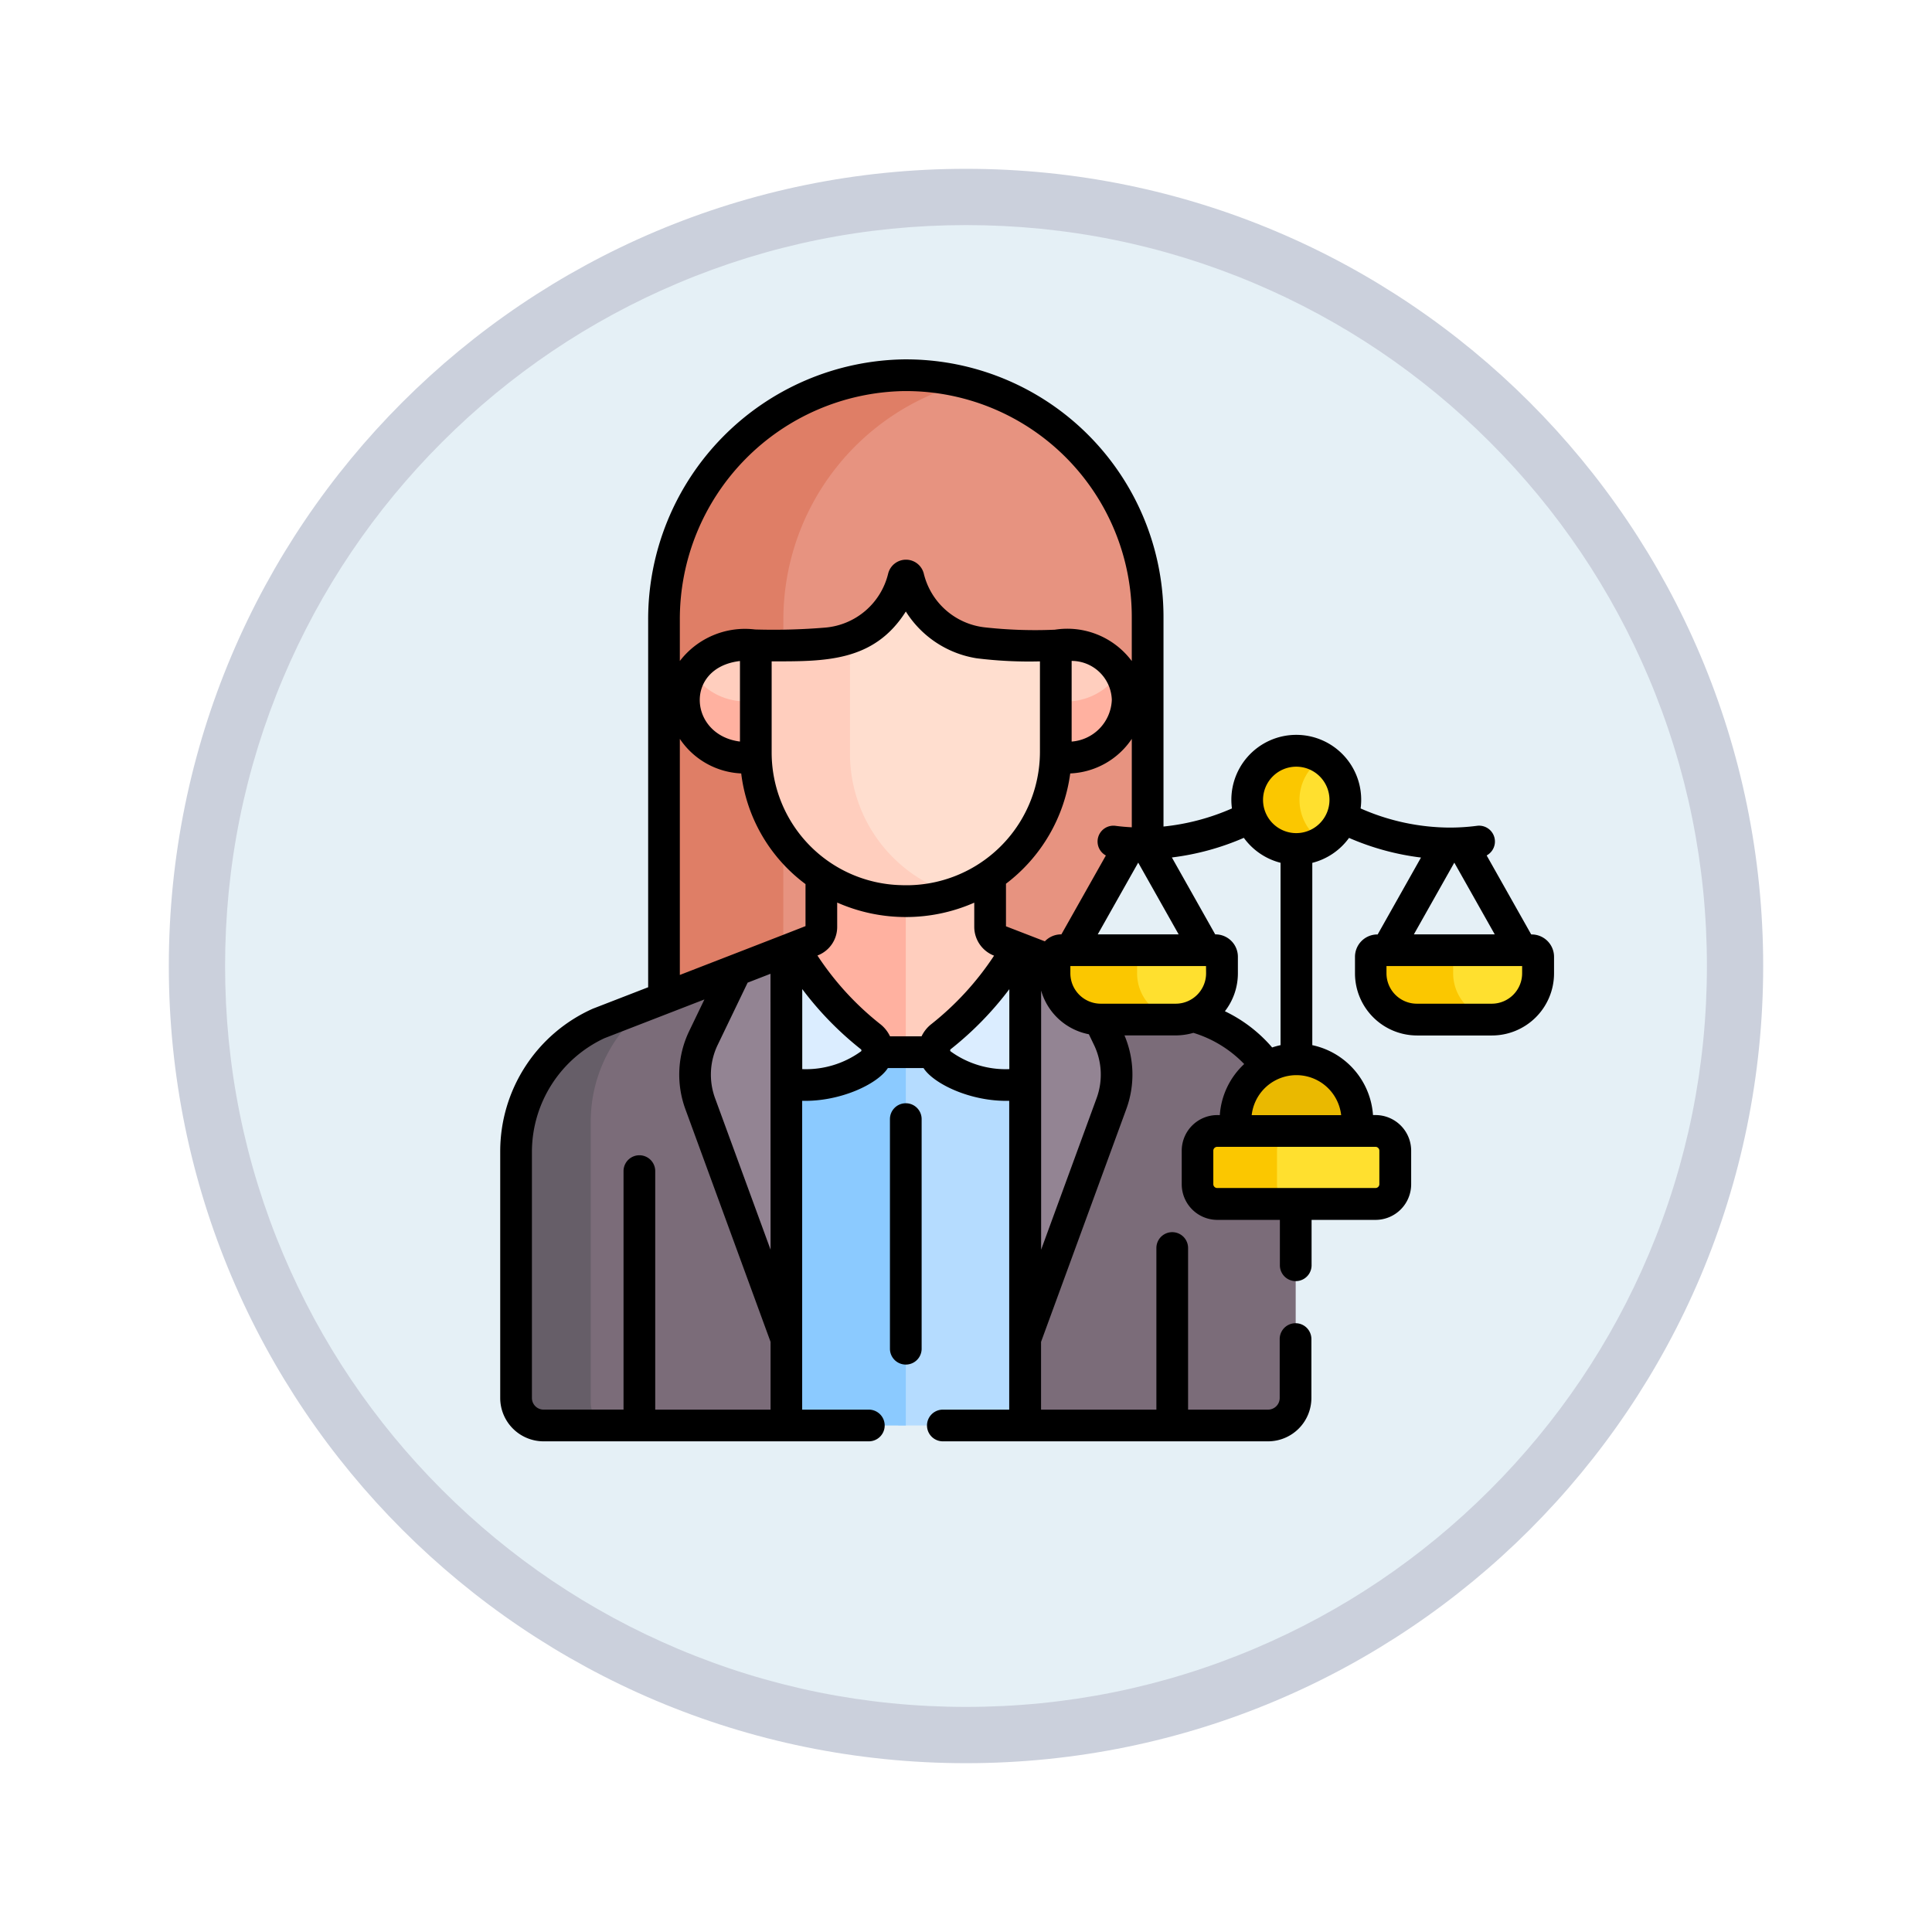 <svg xmlns="http://www.w3.org/2000/svg" xmlns:xlink="http://www.w3.org/1999/xlink" width="103" height="103" viewBox="0 0 103 103">
  <defs>
    <filter id="Trazado_904820" x="0" y="0" width="103" height="103" filterUnits="userSpaceOnUse">
      <feOffset dy="3" input="SourceAlpha"/>
      <feGaussianBlur stdDeviation="3" result="blur"/>
      <feFlood flood-opacity="0.161"/>
      <feComposite operator="in" in2="blur"/>
      <feComposite in="SourceGraphic"/>
    </filter>
  </defs>
  <g id="Grupo_1224826" data-name="Grupo 1224826" transform="translate(-170.5 -8449.664)">
    <g id="Grupo_1223019" data-name="Grupo 1223019" transform="translate(-0.5 6081.664)">
      <g id="Grupo_1221049" data-name="Grupo 1221049" transform="translate(5 -7973)">
        <g id="Grupo_1219296" data-name="Grupo 1219296" transform="translate(175 10347)">
          <g id="Grupo_1218002" data-name="Grupo 1218002" transform="translate(0 0)">
            <g id="Grupo_1211578" data-name="Grupo 1211578">
              <g id="Grupo_1207774" data-name="Grupo 1207774" transform="translate(0)">
                <g id="Grupo_1206630" data-name="Grupo 1206630" transform="translate(0)">
                  <g id="Grupo_1185091" data-name="Grupo 1185091">
                    <g id="Grupo_1179560" data-name="Grupo 1179560">
                      <g id="Grupo_1173787" data-name="Grupo 1173787">
                        <g id="Grupo_1171910" data-name="Grupo 1171910">
                          <g id="Grupo_1167341" data-name="Grupo 1167341">
                            <g id="Grupo_1166792" data-name="Grupo 1166792">
                              <g transform="matrix(1, 0, 0, 1, -9, -6)" filter="url(#Trazado_904820)">
                                <g id="Trazado_904820-2" data-name="Trazado 904820" transform="translate(9 6)" fill="#e5f0f6">
                                  <path d="M 42.5 83.5 C 36.964 83.5 31.595 82.416 26.541 80.279 C 21.659 78.214 17.274 75.257 13.509 71.492 C 9.743 67.726 6.786 63.341 4.721 58.459 C 2.584 53.405 1.5 48.036 1.5 42.5 C 1.5 36.964 2.584 31.595 4.721 26.541 C 6.786 21.659 9.743 17.275 13.509 13.509 C 17.274 9.743 21.659 6.786 26.541 4.721 C 31.595 2.584 36.964 1.5 42.5 1.5 C 48.036 1.5 53.405 2.584 58.459 4.721 C 63.341 6.786 67.726 9.743 71.491 13.509 C 75.257 17.275 78.214 21.659 80.279 26.541 C 82.416 31.595 83.5 36.964 83.5 42.5 C 83.5 48.036 82.416 53.405 80.279 58.459 C 78.214 63.341 75.257 67.726 71.491 71.492 C 67.726 75.257 63.341 78.214 58.459 80.279 C 53.405 82.416 48.036 83.5 42.5 83.5 Z" stroke="none"/>
                                  <path d="M 42.5 3 C 37.166 3 31.994 4.044 27.126 6.103 C 22.422 8.092 18.198 10.941 14.569 14.569 C 10.941 18.198 8.092 22.423 6.103 27.126 C 4.044 31.994 3 37.166 3 42.5 C 3 47.834 4.044 53.007 6.103 57.874 C 8.092 62.578 10.941 66.802 14.569 70.431 C 18.198 74.059 22.422 76.908 27.126 78.897 C 31.994 80.956 37.166 82 42.5 82 C 47.834 82 53.006 80.956 57.874 78.897 C 62.578 76.908 66.802 74.059 70.431 70.431 C 74.059 66.802 76.908 62.578 78.897 57.874 C 80.956 53.007 82 47.834 82 42.5 C 82 37.166 80.956 31.994 78.897 27.126 C 76.908 22.423 74.059 18.198 70.431 14.569 C 66.802 10.941 62.578 8.092 57.874 6.103 C 53.006 4.044 47.834 3 42.5 3 M 42.5 -7.62939453125e-06 C 65.972 -7.62939453125e-06 85 19.028 85 42.5 C 85 65.972 65.972 85 42.5 85 C 19.028 85 -7.62939453125e-06 65.972 -7.62939453125e-06 42.5 C -7.62939453125e-06 19.028 19.028 -7.62939453125e-06 42.5 -7.62939453125e-06 Z" stroke="none" fill="#cbd0dc"/>
                                </g>
                              </g>
                            </g>
                          </g>
                        </g>
                      </g>
                    </g>
                  </g>
                </g>
              </g>
            </g>
          </g>
        </g>
      </g>
    </g>
    <g id="abogado_1_" data-name="abogado (1)" transform="translate(190.466 8468.823)">
      <g id="Grupo_1224824" data-name="Grupo 1224824" transform="translate(7.547 0.845)">
        <path id="Trazado_1177602" data-name="Trazado 1177602" d="M142.022,11.046h-3.6l-5.07,4.9-2.122,4.112V44.5h16.395l.395-3.2,3.7-5.979V23.538a12.9,12.9,0,0,0-9.7-12.492Z" transform="translate(-118.049 -10.647)" fill="#e79380"/>
        <path id="Trazado_1177603" data-name="Trazado 1177603" d="M90.57,20.554A13.061,13.061,0,0,1,100.292,7.9,12.9,12.9,0,0,0,84.2,20.554V40.709l.416.649h6.365l-.416-.649Z" transform="translate(-76.319 -7.501)" fill="#df7e66"/>
        <path id="Trazado_1177604" data-name="Trazado 1177604" d="M57.361,308.7c.086-.291-2.768-14.907-2.768-14.907l.087-4.761-5.032,1.951L47.181,293.4l-.583,2.188v16.5l.489.929.239.279H57.361l.415-.448v-4.082C57.5,308.754,57.351,308.729,57.361,308.7Z" transform="translate(-42.948 -257.312)" fill="#7b6c79"/>
        <path id="Trazado_1177605" data-name="Trazado 1177605" d="M18.183,325.615V310.6a7.742,7.742,0,0,1,3.319-6.32l-2.9,1.125a7.531,7.531,0,0,0-4.4,6.822v13.144a1.466,1.466,0,0,0,1.466,1.466h3.15a1.5,1.5,0,0,1-.635-1.223Z" transform="translate(-14.202 -270.847)" fill="#665e68"/>
        <path id="Trazado_1177606" data-name="Trazado 1177606" d="M262.2,317.64a1.051,1.051,0,0,1-1.051-1.051v-1.783a1.051,1.051,0,0,1,1.051-1.051h1.02a3.244,3.244,0,0,1,1.645-3.421,6.969,6.969,0,0,0-2.885-2.311l-1.038-.4a2.456,2.456,0,0,1-.956.193H256a2.455,2.455,0,0,1-1.591-.583v.089l1.6,3.492-4.032,14.036-.4.009v3.84l.4.758h12.947a1.466,1.466,0,0,0,1.466-1.466V317.64Z" transform="translate(-224.826 -273.464)" fill="#7b6c79"/>
        <path id="Trazado_1177607" data-name="Trazado 1177607" d="M199.7,320.69h-4.638V341.4h6.767V323.151Z" transform="translate(-174.691 -285.406)" fill="#b5dcff"/>
        <path id="Trazado_1177608" data-name="Trazado 1177608" d="M148.5,320.69h-4.4l-1.964,2.461V341.4H148.5Z" transform="translate(-127.722 -285.406)" fill="#8bcaff"/>
        <path id="Trazado_1177609" data-name="Trazado 1177609" d="M201.417,245.384l-.932-.361a.813.813,0,0,1-.52-.756l0-2.724-.552-.351h-4.345v9.764H197l.926-.375,3.755-4.331Z" transform="translate(-174.691 -214.864)" fill="#ffcebe"/>
        <path id="Trazado_1177610" data-name="Trazado 1177610" d="M151.77,241.19h-3.942l-.559.367v2.7c0,.622-.555.772-.792.864l-.657.255.121,1.482,3.511,3.887.791.206h1.526V241.19Z" transform="translate(-130.993 -214.863)" fill="#ffb1a0"/>
        <path id="Trazado_1177611" data-name="Trazado 1177611" d="M103.755,279.8l-2.681,1.039-1.748,3.627a4.475,4.475,0,0,0-.171,3.482l4.6,12.559V279.8Z" transform="translate(-89.343 -249.127)" fill="#938493"/>
        <path id="Trazado_1177612" data-name="Trazado 1177612" d="M259.563,284.5l-.48-.995-2.386-3.062-1.563-.605v20.7l4.6-12.559A4.475,4.475,0,0,0,259.563,284.5Z" transform="translate(-227.991 -249.158)" fill="#938493"/>
        <path id="Trazado_1177613" data-name="Trazado 1177613" d="M97.375,136.531v.547l1.374,1.314h2.441v-2.747l-.4-.513h0a3.9,3.9,0,0,0-3.022.886h0A3.1,3.1,0,0,0,97.375,136.531Z" transform="translate(-88.005 -120.721)" fill="#ffcebe"/>
        <path id="Trazado_1177614" data-name="Trazado 1177614" d="M268.4,138.362l1.017-.743.17-1.118a3.113,3.113,0,0,0-.385-.514,3.7,3.7,0,0,0-3.021-.884h0v.005l-.438.563v2.691H268.4Z" transform="translate(-237.398 -120.691)" fill="#ffcebe"/>
        <path id="Trazado_1177615" data-name="Trazado 1177615" d="M94.07,147.836a2.91,2.91,0,0,0-.42,1.5,3.226,3.226,0,0,0,3.835,3.034l.4-.291v-3.006l-.4.291A3.353,3.353,0,0,1,94.07,147.836Z" transform="translate(-84.699 -132.026)" fill="#ffb1a0"/>
        <path id="Trazado_1177616" data-name="Trazado 1177616" d="M266.165,149.365l-.431-.322v3.006l.431.322A3.226,3.226,0,0,0,270,149.338a2.91,2.91,0,0,0-.42-1.5,3.354,3.354,0,0,1-3.418,1.531Z" transform="translate(-237.397 -132.025)" fill="#ffb1a0"/>
        <path id="Trazado_1177617" data-name="Trazado 1177617" d="M357.834,331.285a3.244,3.244,0,0,0-3.2,3.815l.426.254h5.408l.558-.254a3.243,3.243,0,0,0-3.2-3.815Z" transform="translate(-316.24 -294.808)" fill="#eab900"/>
        <path id="Trazado_1177618" data-name="Trazado 1177618" d="M378.522,365.146h-4.539l-.3.089-.432.366-.1.272v2.407l.282.5.57.246h4.519a1.051,1.051,0,0,0,1.051-1.051V366.2a1.051,1.051,0,0,0-1.051-1.051Z" transform="translate(-332.712 -324.854)" fill="#ffe02f"/>
        <path id="Trazado_1177619" data-name="Trazado 1177619" d="M340.893,367.98V366.2a1.051,1.051,0,0,1,1.051-1.051H337.7a1.051,1.051,0,0,0-1.051,1.051v1.783a1.051,1.051,0,0,0,1.051,1.051h4.239A1.051,1.051,0,0,1,340.893,367.98Z" transform="translate(-300.327 -324.854)" fill="#fbc700"/>
        <path id="Trazado_1177620" data-name="Trazado 1177620" d="M461.087,279.6h-4.039c-.115.1-.23.207-.23.207v1.962l.559.864.671.441.767.222h.156a2.465,2.465,0,0,0,2.465-2.465v-.884A.347.347,0,0,0,461.087,279.6Z" transform="translate(-406.953 -248.944)" fill="#ffe02f"/>
        <path id="Trazado_1177621" data-name="Trazado 1177621" d="M423,280.831v-.884a.347.347,0,0,1,.347-.347h-4.4a.347.347,0,0,0-.347.347v.884a2.465,2.465,0,0,0,2.465,2.465h3.993c.069,0,.137,0,.2-.009A2.464,2.464,0,0,1,423,280.831Z" transform="translate(-373.041 -248.945)" fill="#fbc700"/>
        <g id="Grupo_1224823" data-name="Grupo 1224823" transform="translate(28.706 30.654)">
          <path id="Trazado_1177622" data-name="Trazado 1177622" d="M311.493,279.6h-4.039c-.114.1-.23.207-.23.207v1.962l.559.864.671.441.767.222h.156a2.465,2.465,0,0,0,2.465-2.465v-.884A.347.347,0,0,0,311.493,279.6Z" transform="translate(-302.918 -279.598)" fill="#ffe02f"/>
          <path id="Trazado_1177623" data-name="Trazado 1177623" d="M273.409,280.831v-.884a.347.347,0,0,1,.347-.347h-4.4a.347.347,0,0,0-.347.347v.884a2.465,2.465,0,0,0,2.465,2.465h3.993c.069,0,.137,0,.2-.009A2.464,2.464,0,0,1,273.409,280.831Z" transform="translate(-269.007 -279.599)" fill="#fbc700"/>
        </g>
        <path id="Trazado_1177624" data-name="Trazado 1177624" d="M383.723,188.823H383.4l-.929,1.262-.282.951a8.137,8.137,0,0,0,.136,1.3,5.479,5.479,0,0,1,.455.591l.939.32a2.615,2.615,0,0,0,0-4.426Z" transform="translate(-340.735 -168.395)" fill="#ffe02f"/>
        <path id="Trazado_1177625" data-name="Trazado 1177625" d="M362.969,187.863a2.614,2.614,0,0,1,1.222-2.213,2.616,2.616,0,1,0,0,4.426A2.613,2.613,0,0,1,362.969,187.863Z" transform="translate(-321.203 -165.222)" fill="#fbc700"/>
        <path id="Trazado_1177626" data-name="Trazado 1177626" d="M142.134,285.6a5.828,5.828,0,0,0,4.551-1.078.921.921,0,0,0-.056-1.4,16.036,16.036,0,0,1-4.079-4.752l-.415.161V285.6Z" transform="translate(-127.721 -247.859)" fill="#dbedff"/>
        <path id="Trazado_1177627" data-name="Trazado 1177627" d="M216.973,278.567l-.417-.162a16.038,16.038,0,0,1-4.078,4.749.921.921,0,0,0-.056,1.4,5.828,5.828,0,0,0,4.551,1.078v-7.063Z" transform="translate(-189.83 -247.885)" fill="#dbedff"/>
        <path id="Trazado_1177628" data-name="Trazado 1177628" d="M177.173,105.96c-.251,0-.269-.006-1.658-.124a4.642,4.642,0,0,1-4.037-3.512.134.134,0,0,0-.262,0,4.691,4.691,0,0,1-2.845,3.238l-.489.617v7.473l1.5,3.154,1.5,1.652,2.613.853a8.006,8.006,0,0,0,5.843-7.683V105.96Z" transform="translate(-150.569 -91.549)" fill="#ffdecf"/>
        <path id="Trazado_1177629" data-name="Trazado 1177629" d="M132.673,138.027v-6.144a4.346,4.346,0,0,1-1.237.282c.113-.009-1.421.116-1.694.116h-2.091v5.745a7.889,7.889,0,0,0,8.079,7.883,7.711,7.711,0,0,0,2.444-.39A7.831,7.831,0,0,1,132.673,138.027Z" transform="translate(-114.871 -117.87)" fill="#ffcebe"/>
      </g>
      <g id="Grupo_1224825" data-name="Grupo 1224825" transform="translate(6.702)">
        <path id="Trazado_1177630" data-name="Trazado 1177630" d="M191.971,352.021a.845.845,0,0,0-.845.845v12.242a.845.845,0,1,0,1.69,0V352.866A.845.845,0,0,0,191.971,352.021Z" transform="translate(-170.349 -312.363)"/>
        <path id="Trazado_1177631" data-name="Trazado 1177631" d="M61.681,30.654h-.017l-2.372-4.207a.845.845,0,0,0-.513-1.58,11.241,11.241,0,0,1-1.451.095,11.87,11.87,0,0,1-4.756-1.021,3.461,3.461,0,1,0-6.86,0,12.1,12.1,0,0,1-3.649.965V13.737A13.727,13.727,0,0,0,28.326,0h-.1A13.854,13.854,0,0,0,14.589,13.9V33.474L11.64,34.617l-.016.007a8.328,8.328,0,0,0-4.922,7.6V55.371a2.313,2.313,0,0,0,2.311,2.311H26.354a.845.845,0,0,0,0-1.69H22.8V39.528c2.028.053,4.027-.893,4.569-1.747h1.9c.526.829,2.5,1.8,4.569,1.747V55.992H30.3a.845.845,0,0,0,0,1.69H47.637a2.313,2.313,0,0,0,2.311-2.311V52.23a.845.845,0,0,0-1.69,0v3.141a.621.621,0,0,1-.621.621H43.374V47.376a.845.845,0,0,0-1.69,0v8.616H35.535V52.38l4.548-12.418a5.351,5.351,0,0,0-.1-3.921h2.732a3.421,3.421,0,0,0,.943-.136,6.319,6.319,0,0,1,2.707,1.663,4.094,4.094,0,0,0-1.3,2.725,1.9,1.9,0,0,0-2.03,1.9v1.783a1.9,1.9,0,0,0,1.9,1.9h3.333v2.42a.845.845,0,0,0,1.69,0v-2.42h3.409a1.9,1.9,0,0,0,1.9-1.9V42.188a1.9,1.9,0,0,0-1.9-1.9h-.135a4.1,4.1,0,0,0-3.236-3.727V26.842a3.47,3.47,0,0,0,1.959-1.33,13.823,13.823,0,0,0,3.836,1.047l-2.31,4.1h-.017a1.194,1.194,0,0,0-1.192,1.192v.884a3.313,3.313,0,0,0,3.31,3.31h3.993a3.313,3.313,0,0,0,3.309-3.31v-.884a1.193,1.193,0,0,0-1.192-1.192Zm-18.81,0H38.558l2.157-3.824ZM16.278,13.9A12.16,12.16,0,0,1,28.235,1.69h.091A12.039,12.039,0,0,1,40.372,13.737v2.347a4.286,4.286,0,0,0-4.1-1.672,24.362,24.362,0,0,1-3.7-.121,3.779,3.779,0,0,1-3.288-2.869.979.979,0,0,0-1.9,0A3.779,3.779,0,0,1,24.026,14.3a33.231,33.231,0,0,1-3.738.1,4.379,4.379,0,0,0-4.01,1.68Zm23.029,4.26a2.316,2.316,0,0,1-2.141,2.216v-4.3A2.145,2.145,0,0,1,39.308,18.158ZM28.045,28.03A7.074,7.074,0,0,1,21.173,21V16.1c2.817,0,5.445.045,7.153-2.658a5.473,5.473,0,0,0,3.782,2.495,22.73,22.73,0,0,0,3.368.164v4.823a7.117,7.117,0,0,1-7.431,7.105ZM19.483,16.082v4.293C16.762,20.034,16.493,16.429,19.483,16.082Zm1.632,39.91H14.966V43.276a.845.845,0,0,0-1.69,0V55.991H9.013a.621.621,0,0,1-.621-.621V42.227a6.7,6.7,0,0,1,3.867-6.037l5.329-2.066-.818,1.7a5.349,5.349,0,0,0-.2,4.14L21.115,52.38v3.612Zm0-8.526L18.153,39.38a3.65,3.65,0,0,1,.139-2.825l1.6-3.326,1.219-.473ZM16.278,32.819V20.233a4.167,4.167,0,0,0,3.272,1.842,8.643,8.643,0,0,0,3.428,5.9v2.239C22.939,30.238,16.32,32.8,16.278,32.819Zm9.657,4.073a5,5,0,0,1-3.131.947V33.572a17.452,17.452,0,0,0,3.116,3.2.078.078,0,0,1,.015.124Zm3.734-1.44a1.848,1.848,0,0,0-.505.639h-1.68a1.829,1.829,0,0,0-.505-.639,15.487,15.487,0,0,1-3.365-3.67,1.625,1.625,0,0,0,1.053-1.539V28.959a9.06,9.06,0,0,0,7.307.006V30.25A1.651,1.651,0,0,0,33.03,31.79a15.555,15.555,0,0,1-3.36,3.662Zm4.175,2.387a5,5,0,0,1-3.131-.947.078.078,0,0,1,.006-.116,17.469,17.469,0,0,0,3.125-3.2Zm-.179-7.615,0-2.269a8.847,8.847,0,0,0,3.426-5.88,4.164,4.164,0,0,0,3.282-1.843v4.714c-.291-.015-.583-.04-.871-.078a.845.845,0,0,0-.511,1.581l-2.372,4.206a1.194,1.194,0,0,0-.881.371l-2.07-.8ZM38.5,39.38l-2.961,8.086V33.649a3.294,3.294,0,0,0,2.545,2.331l.278.576A3.649,3.649,0,0,1,38.5,39.38Zm5.834-6.649a1.622,1.622,0,0,1-1.62,1.62H38.718a1.622,1.622,0,0,1-1.62-1.62v-.387H44.33Zm1,2.025a3.292,3.292,0,0,0,.695-2.025v-.884a1.194,1.194,0,0,0-1.192-1.192h-.017l-2.31-4.1a13.829,13.829,0,0,0,3.836-1.047,3.471,3.471,0,0,0,1.958,1.33v9.723a4.054,4.054,0,0,0-.449.123,7.683,7.683,0,0,0-2.521-1.932Zm8.031,7.226a.206.206,0,0,1,.206.206v1.783a.206.206,0,0,1-.206.206H44.925a.206.206,0,0,1-.206-.206V42.188a.206.206,0,0,1,.206-.206Zm-1.83-1.69h-4.77a2.4,2.4,0,0,1,4.77,0ZM49.141,25.257a1.771,1.771,0,1,1,1.771-1.771A1.773,1.773,0,0,1,49.141,25.257Zm8.426,1.574,2.156,3.824H55.411Zm3.616,5.9a1.621,1.621,0,0,1-1.62,1.62H55.571a1.621,1.621,0,0,1-1.62-1.62v-.387h7.232Z" transform="translate(-6.702)"/>
      </g>
    </g>
  </g>
</svg>
